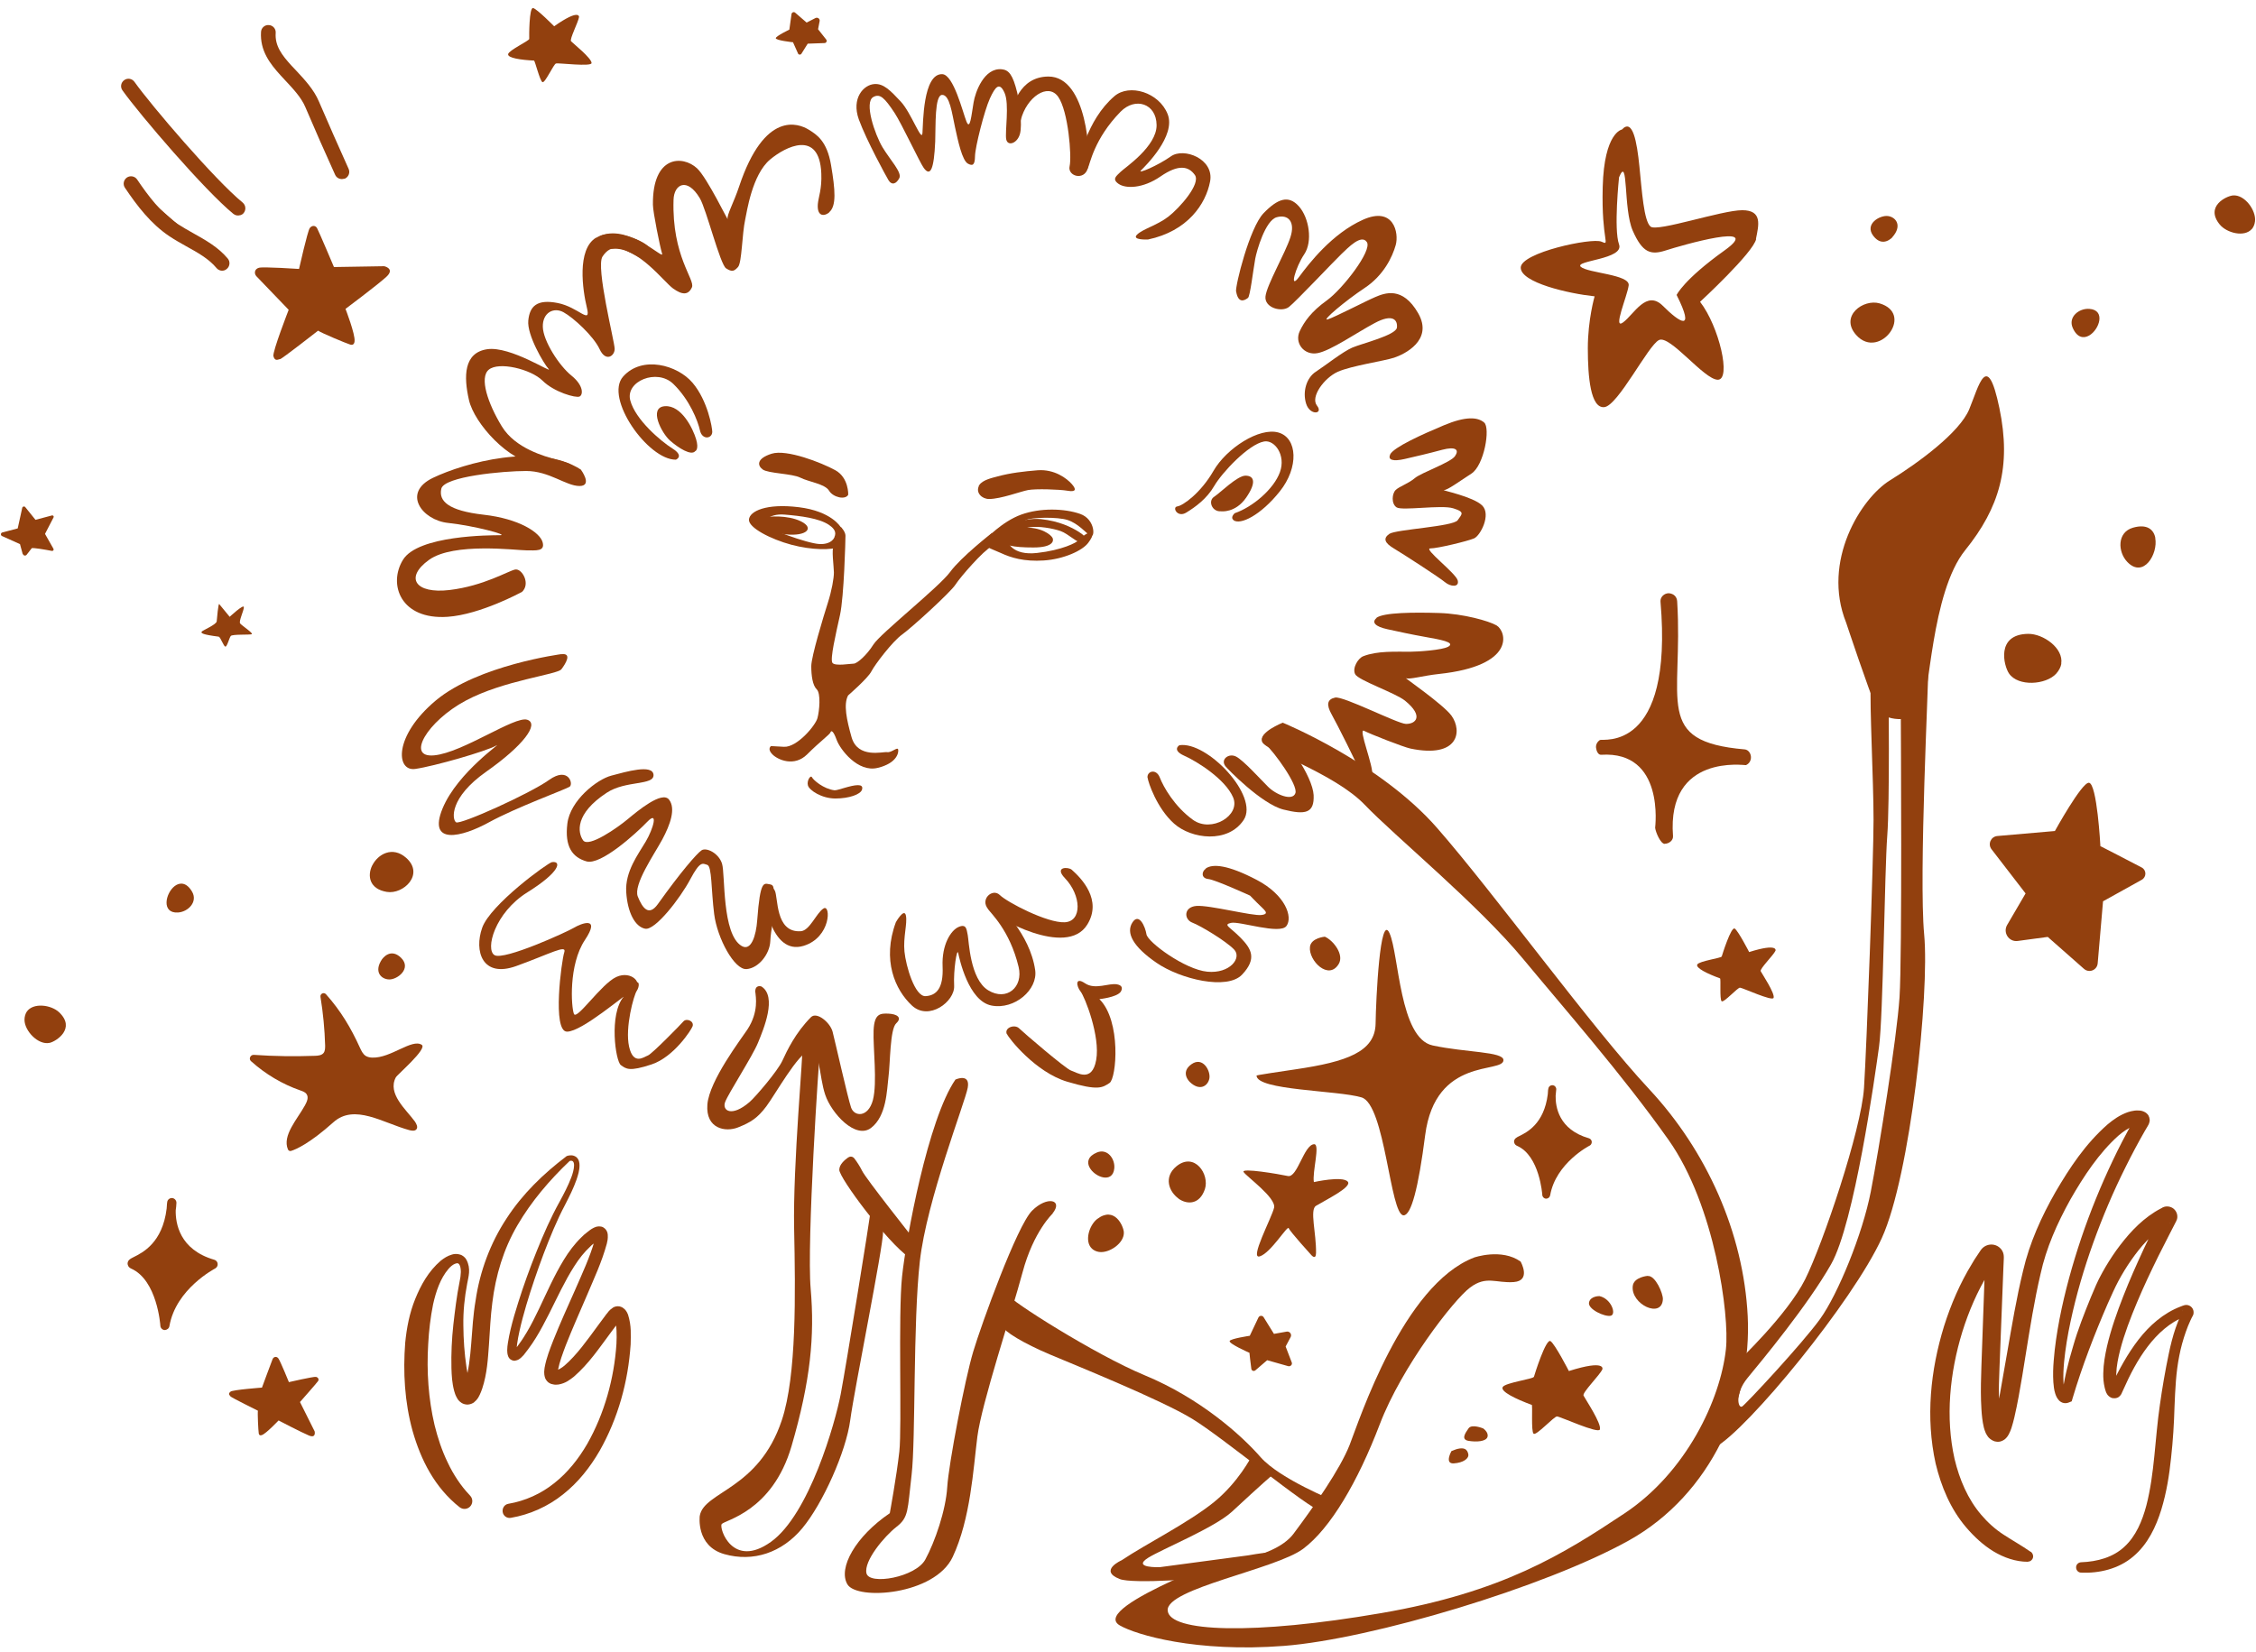 <svg width="142" height="104" viewBox="0 0 142 104" fill="none" xmlns="http://www.w3.org/2000/svg">
<path d="M127.632 98.321C126.875 98.321 126.132 98.059 125.48 97.669C124.827 97.271 124.257 96.739 123.762 96.161C122.765 94.999 122.18 93.566 121.835 92.134C121.197 89.239 121.512 86.261 122.36 83.501C122.795 82.121 123.372 80.779 124.137 79.534C124.227 79.376 124.325 79.219 124.43 79.069L124.58 78.844L124.655 78.731C124.655 78.731 124.655 78.724 124.715 78.649C124.76 78.589 124.827 78.529 124.895 78.484C125.187 78.289 125.585 78.304 125.855 78.536C125.997 78.649 126.095 78.829 126.117 79.001C126.14 79.219 126.117 79.204 126.125 79.256L126.102 79.781L126.02 81.889L125.855 86.104C125.825 86.809 125.802 87.491 125.825 88.174C125.832 88.511 125.847 88.849 125.885 89.171C125.9 89.329 125.93 89.486 125.96 89.614C125.975 89.681 125.997 89.734 126.005 89.763C126.005 89.801 126.05 89.764 125.862 89.666L125.99 89.741C125.952 89.711 125.915 89.689 125.855 89.674C125.787 89.651 125.712 89.644 125.645 89.651C125.57 89.666 125.51 89.689 125.48 89.704C125.435 89.734 125.42 89.741 125.405 89.756C125.352 89.809 125.367 89.801 125.375 89.779C125.397 89.734 125.435 89.651 125.465 89.569C125.525 89.389 125.577 89.194 125.622 88.991C125.72 88.586 125.802 88.166 125.885 87.739L126.335 85.174C126.635 83.456 126.92 81.724 127.34 79.999C127.745 78.244 128.502 76.579 129.38 75.041C130.28 73.504 131.262 72.011 132.665 70.781C133.025 70.481 133.422 70.196 133.932 70.016C134.06 69.971 134.202 69.941 134.352 69.919C134.42 69.904 134.502 69.911 134.585 69.911C134.652 69.911 134.757 69.911 134.9 69.964C134.967 69.994 135.057 70.024 135.155 70.129C135.26 70.219 135.342 70.459 135.297 70.616C135.282 70.691 135.26 70.751 135.237 70.796L135.207 70.849L135.17 70.916L135.005 71.194C134.577 71.944 134.172 72.701 133.79 73.474C133.017 75.019 132.342 76.609 131.757 78.236C131.172 79.864 130.685 81.521 130.325 83.209C130.145 84.049 130.002 84.904 129.92 85.751C129.882 86.171 129.86 86.599 129.882 87.011C129.897 87.214 129.912 87.416 129.965 87.581C129.987 87.664 130.025 87.731 130.032 87.739C130.047 87.731 129.912 87.716 129.957 87.724L129.777 87.964C129.912 86.846 130.175 85.796 130.49 84.746C130.79 83.696 131.195 82.676 131.607 81.664L131.93 80.906C132.042 80.644 132.177 80.389 132.312 80.141C132.582 79.646 132.882 79.174 133.205 78.716C133.865 77.809 134.622 76.931 135.635 76.294C135.755 76.211 135.897 76.144 136.032 76.069L136.085 76.039L136.107 76.024C136.107 76.024 136.107 76.024 136.175 75.994C136.392 75.904 136.64 75.964 136.79 76.076C136.94 76.189 137.075 76.399 137.045 76.669C137.037 76.729 137.022 76.789 136.992 76.841L136.97 76.894L136.947 76.939L136.58 77.651L135.852 79.084C135.38 80.044 134.922 81.011 134.51 81.994C134.097 82.976 133.715 83.974 133.452 84.979C133.325 85.481 133.22 85.991 133.205 86.486C133.197 86.734 133.205 86.966 133.257 87.184C133.265 87.236 133.287 87.289 133.302 87.341C133.317 87.386 133.302 87.341 133.295 87.341C133.28 87.326 133.265 87.304 133.205 87.274C133.152 87.236 132.98 87.236 132.89 87.319C132.807 87.386 132.8 87.446 132.822 87.386L132.912 87.199C133.385 86.216 133.91 85.234 134.6 84.341C135.282 83.456 136.175 82.661 137.262 82.249C137.345 82.219 137.367 82.204 137.495 82.166C137.787 82.091 138.057 82.309 138.072 82.586C138.072 82.654 138.072 82.729 138.042 82.789L138.005 82.864L137.96 82.946L137.877 83.119C137.765 83.351 137.675 83.591 137.585 83.839C137.412 84.334 137.27 84.836 137.172 85.354C136.962 86.389 136.917 87.461 136.872 88.534C136.842 89.606 136.775 90.686 136.655 91.774C136.542 92.861 136.37 93.956 136.04 95.036C135.71 96.101 135.2 97.211 134.27 97.991C133.347 98.778 132.11 99.056 130.992 99.004C130.812 99.004 130.67 98.846 130.677 98.666C130.677 98.494 130.82 98.359 130.992 98.351C132.02 98.314 133.017 98.036 133.722 97.369C134.435 96.716 134.84 95.756 135.102 94.766C135.62 92.756 135.635 90.596 135.95 88.444C136.1 87.364 136.287 86.291 136.512 85.211C136.625 84.671 136.76 84.131 136.94 83.606C137.03 83.344 137.135 83.081 137.255 82.819L137.345 82.624L137.39 82.526C137.39 82.526 137.42 82.459 137.39 82.511C137.375 82.541 137.375 82.579 137.375 82.616C137.382 82.751 137.51 82.856 137.667 82.819C137.667 82.819 137.57 82.864 137.517 82.879C136.587 83.246 135.807 83.951 135.185 84.769C134.555 85.594 134.067 86.539 133.64 87.506L133.557 87.686C133.557 87.686 133.52 87.814 133.385 87.926C133.242 88.054 132.987 88.046 132.875 87.986C132.642 87.874 132.575 87.678 132.545 87.596C132.522 87.521 132.492 87.439 132.477 87.364C132.402 87.049 132.38 86.749 132.387 86.456C132.395 85.864 132.5 85.309 132.62 84.761C132.875 83.674 133.242 82.639 133.64 81.619C134.037 80.599 134.48 79.609 134.937 78.619L135.642 77.149L136.01 76.421L136.032 76.376C136.017 76.414 136.002 76.459 135.995 76.504C135.972 76.699 136.07 76.849 136.167 76.924C136.265 76.999 136.437 77.036 136.587 76.976C136.64 76.954 136.61 76.969 136.61 76.969H136.587L136.55 76.999C136.445 77.059 136.34 77.104 136.242 77.179C135.425 77.696 134.735 78.484 134.15 79.324C133.857 79.744 133.58 80.194 133.34 80.644C133.1 81.094 132.897 81.566 132.672 82.061C131.825 84.011 131.052 86.021 130.452 88.039L130.4 88.219L130.272 88.271C130.182 88.309 130.07 88.354 129.927 88.331C129.792 88.316 129.665 88.234 129.597 88.159C129.455 88.001 129.41 87.866 129.365 87.739C129.282 87.484 129.267 87.251 129.245 87.019C129.215 86.554 129.23 86.111 129.267 85.661C129.335 84.769 129.47 83.899 129.635 83.029C129.972 81.296 130.445 79.601 131.007 77.929C131.57 76.264 132.237 74.629 132.995 73.039C133.37 72.244 133.782 71.464 134.21 70.691L134.375 70.406L134.412 70.331C134.412 70.331 134.435 70.294 134.427 70.309C134.412 70.331 134.405 70.361 134.39 70.414C134.36 70.511 134.42 70.699 134.487 70.751C134.547 70.811 134.585 70.826 134.6 70.834C134.637 70.849 134.637 70.834 134.6 70.841C134.57 70.841 134.54 70.841 134.502 70.841C134.435 70.849 134.36 70.871 134.285 70.894C133.977 71.006 133.647 71.231 133.34 71.494C132.125 72.581 131.157 74.044 130.317 75.514C129.485 77.014 128.795 78.559 128.435 80.216C128.045 81.881 127.775 83.606 127.497 85.324C127.362 86.186 127.22 87.049 127.062 87.911C126.98 88.346 126.897 88.781 126.792 89.224C126.74 89.449 126.68 89.666 126.605 89.906C126.56 90.026 126.522 90.146 126.44 90.296C126.395 90.371 126.357 90.454 126.222 90.581C126.185 90.611 126.155 90.641 126.08 90.679C126.027 90.709 125.945 90.746 125.84 90.761C125.742 90.776 125.645 90.761 125.547 90.739C125.465 90.709 125.405 90.679 125.337 90.634L125.465 90.709C125.12 90.536 125.067 90.341 124.992 90.221C124.932 90.086 124.902 89.981 124.872 89.876C124.82 89.666 124.79 89.471 124.767 89.284C124.722 88.909 124.707 88.541 124.692 88.181C124.67 87.461 124.692 86.741 124.715 86.036L124.865 81.821L124.94 79.714L124.962 79.189C124.962 79.189 124.962 79.046 124.97 79.181C124.985 79.264 125.037 79.361 125.105 79.421C125.247 79.534 125.427 79.541 125.577 79.451C125.615 79.429 125.645 79.399 125.66 79.376C125.69 79.331 125.645 79.391 125.645 79.399L125.577 79.504L125.435 79.714C125.337 79.849 125.247 79.999 125.165 80.141C124.46 81.296 123.92 82.549 123.515 83.846C122.72 86.434 122.442 89.246 123.027 91.849C123.335 93.139 123.86 94.376 124.7 95.359C125.112 95.846 125.592 96.281 126.132 96.626C126.672 96.979 127.227 97.286 127.812 97.691H127.827C127.977 97.811 128.022 98.021 127.91 98.171C127.842 98.269 127.737 98.314 127.632 98.314V98.321Z" fill="#92400E"/>
<path d="M28.947 94.901C27.35 93.641 26.487 91.894 25.97 90.086C25.467 88.264 25.362 86.374 25.505 84.536C25.595 83.606 25.775 82.661 26.135 81.776C26.495 80.891 26.967 80.036 27.74 79.369C27.942 79.211 28.16 79.061 28.452 78.979C28.595 78.934 28.775 78.926 28.947 78.979C29.127 79.024 29.285 79.166 29.36 79.309C29.66 79.886 29.48 80.381 29.405 80.816C29.24 81.679 29.15 82.564 29.165 83.441C29.172 84.319 29.232 85.204 29.36 86.059C29.427 86.479 29.51 86.914 29.622 87.266C29.652 87.349 29.69 87.424 29.705 87.446C29.705 87.446 29.72 87.446 29.622 87.371C29.577 87.341 29.472 87.304 29.367 87.311C29.27 87.319 29.202 87.356 29.172 87.379C29.082 87.461 29.157 87.394 29.172 87.326C29.202 87.259 29.232 87.169 29.262 87.071C29.742 85.534 29.622 83.674 29.937 81.866C30.2 80.044 30.867 78.251 31.88 76.714C32.885 75.161 34.212 73.886 35.645 72.799L35.675 72.776H35.697V72.769C35.877 72.716 36.08 72.701 36.275 72.844C36.455 73.001 36.477 73.211 36.477 73.369C36.477 73.699 36.38 73.984 36.29 74.261C36.095 74.816 35.832 75.334 35.57 75.844C35.045 76.834 34.617 77.891 34.212 78.949C33.815 80.006 33.447 81.086 33.125 82.166C32.967 82.706 32.817 83.254 32.697 83.801C32.637 84.071 32.585 84.349 32.547 84.619C32.532 84.754 32.517 84.881 32.517 85.001C32.517 85.054 32.517 85.114 32.532 85.136C32.532 85.151 32.532 85.136 32.517 85.114C32.495 85.069 32.39 85.024 32.337 85.039C32.262 85.054 32.315 85.039 32.345 85.009C32.382 84.979 32.42 84.934 32.465 84.889C32.547 84.799 32.622 84.679 32.705 84.566C32.87 84.349 33.012 84.109 33.155 83.876C33.44 83.404 33.687 82.894 33.935 82.384C34.422 81.364 34.88 80.306 35.495 79.301C35.802 78.799 36.162 78.311 36.605 77.884C36.71 77.771 36.83 77.674 36.957 77.576C37.085 77.479 37.19 77.381 37.377 77.291C37.482 77.254 37.58 77.171 37.865 77.224C38.015 77.261 38.15 77.404 38.187 77.494C38.247 77.606 38.247 77.674 38.255 77.741C38.27 77.989 38.232 78.139 38.195 78.296C37.872 79.481 37.385 80.494 36.942 81.551C36.492 82.601 36.027 83.636 35.615 84.686C35.42 85.204 35.217 85.744 35.127 86.224C35.105 86.329 35.12 86.464 35.112 86.419C35.112 86.396 35.09 86.359 35.037 86.314C35.015 86.291 34.985 86.276 34.955 86.269C34.962 86.269 34.977 86.269 35.007 86.269C35.12 86.254 35.345 86.126 35.532 85.969C36.312 85.294 36.98 84.341 37.647 83.434L38.165 82.736C38.285 82.616 38.285 82.519 38.6 82.309C38.697 82.256 38.825 82.219 38.982 82.241C39.05 82.256 39.125 82.279 39.185 82.316C39.23 82.346 39.275 82.384 39.32 82.421C39.447 82.556 39.492 82.669 39.53 82.759C39.755 83.479 39.702 84.034 39.695 84.634C39.537 86.989 38.907 89.284 37.737 91.346C37.145 92.366 36.395 93.326 35.442 94.076C34.497 94.834 33.35 95.351 32.157 95.554C31.91 95.599 31.677 95.434 31.64 95.186C31.602 94.939 31.76 94.706 32.007 94.669C33.057 94.489 34.055 94.039 34.887 93.371C35.727 92.711 36.417 91.841 36.965 90.896C38.045 88.991 38.66 86.779 38.802 84.589C38.825 84.064 38.825 83.449 38.697 83.081C38.682 83.044 38.667 83.029 38.697 83.051C38.712 83.066 38.727 83.081 38.75 83.089C38.78 83.111 38.817 83.119 38.855 83.126C38.945 83.141 38.997 83.126 39.035 83.104C39.11 83.044 38.952 83.201 38.892 83.291L38.39 83.966C37.707 84.881 37.07 85.841 36.125 86.666C35.87 86.861 35.615 87.079 35.157 87.161C35.045 87.176 34.917 87.184 34.79 87.146L34.692 87.124C34.632 87.101 34.565 87.064 34.512 87.026C34.407 86.936 34.347 86.839 34.31 86.749C34.212 86.434 34.265 86.269 34.28 86.096C34.4 85.451 34.617 84.926 34.827 84.379C35.255 83.306 35.727 82.264 36.192 81.221C36.642 80.186 37.137 79.129 37.422 78.116C37.452 77.996 37.467 77.861 37.467 77.831C37.467 77.831 37.467 77.824 37.482 77.876C37.497 77.906 37.572 77.996 37.655 78.011C37.805 78.034 37.752 78.011 37.737 78.026C37.67 78.056 37.557 78.146 37.46 78.221C37.355 78.296 37.25 78.371 37.16 78.469C36.777 78.821 36.44 79.249 36.147 79.714C35.555 80.636 35.082 81.671 34.565 82.699C34.302 83.209 34.04 83.726 33.732 84.221C33.575 84.469 33.417 84.716 33.237 84.949C33.147 85.069 33.065 85.181 32.96 85.309C32.907 85.369 32.847 85.429 32.78 85.489C32.705 85.541 32.637 85.624 32.42 85.661C32.292 85.684 32.12 85.601 32.052 85.504C31.992 85.421 31.97 85.346 31.955 85.286C31.925 85.166 31.932 85.084 31.925 85.001C31.925 84.836 31.947 84.686 31.97 84.536C32.015 84.236 32.075 83.959 32.142 83.674C32.277 83.111 32.442 82.556 32.615 82.009C32.96 80.914 33.35 79.834 33.777 78.776C34.205 77.711 34.662 76.661 35.225 75.649C35.495 75.154 35.757 74.651 35.952 74.141C36.14 73.661 36.29 72.926 35.825 73.099L35.877 73.069C34.587 74.291 33.44 75.641 32.57 77.134C31.692 78.634 31.197 80.299 30.987 82.016C30.875 82.879 30.837 83.749 30.777 84.649C30.71 85.541 30.665 86.479 30.35 87.424C30.305 87.544 30.267 87.664 30.2 87.799C30.125 87.934 30.095 88.069 29.825 88.294C29.742 88.346 29.63 88.406 29.472 88.421C29.315 88.436 29.157 88.384 29.06 88.324C28.865 88.196 28.812 88.091 28.76 88.001C28.662 87.829 28.625 87.694 28.587 87.566C28.452 87.056 28.43 86.599 28.415 86.134C28.392 85.211 28.437 84.304 28.535 83.396C28.64 82.496 28.745 81.596 28.925 80.704C28.977 80.471 29 80.284 29.007 80.081C29.007 79.886 28.977 79.691 28.902 79.594C28.827 79.504 28.782 79.511 28.632 79.564C28.497 79.616 28.347 79.744 28.227 79.886C27.717 80.479 27.44 81.311 27.26 82.114C27.095 82.939 26.997 83.771 26.952 84.619C26.847 86.344 26.967 88.061 27.35 89.704C27.552 90.521 27.815 91.324 28.182 92.074C28.527 92.816 29.022 93.559 29.532 94.091L29.592 94.159C29.78 94.354 29.772 94.669 29.577 94.856C29.397 95.029 29.12 95.036 28.932 94.886L28.947 94.901Z" fill="#92400E"/>
<path d="M104.787 53.126C104.517 53.126 104.21 52.383 104.18 52.113C104.18 52.068 104.802 47.261 100.782 47.516C100.587 47.531 100.482 47.268 100.46 47.073C100.437 46.878 100.542 46.691 100.707 46.586C100.865 46.488 105.335 47.426 104.517 37.871C104.495 37.586 104.75 37.346 105.042 37.346C105.365 37.376 105.552 37.578 105.567 37.863C105.957 44.156 104.045 46.683 109.82 47.178C110.045 47.201 110.195 47.418 110.21 47.643C110.225 47.868 110.105 48.078 109.895 48.168C109.85 48.191 104.907 47.418 105.305 52.631C105.327 52.901 105.065 53.111 104.795 53.118C104.795 53.118 104.795 53.118 104.787 53.118V53.126Z" fill="#92400E"/>
<path d="M11.007 55.773C11.322 55.541 11.735 55.541 12.08 56.118C12.477 56.771 11.84 57.408 11.202 57.446C10.145 57.513 10.407 56.223 11.007 55.773Z" fill="#92400E"/>
<path d="M23.427 54.491C23.779 53.771 24.709 53.246 25.564 54.004C26.742 55.046 25.384 56.328 24.342 56.148C23.255 55.968 23.105 55.144 23.427 54.483V54.491Z" fill="#92400E"/>
<path d="M24.058 60.378C24.058 60.378 24.567 59.628 25.25 60.303C25.925 60.978 25.01 61.676 24.492 61.661C23.975 61.646 23.51 61.158 24.058 60.371V60.378Z" fill="#92400E"/>
<path d="M21.747 19.444C21.747 19.444 22.37 21.056 22.317 21.476C22.317 21.476 22.317 21.776 22.047 21.694C21.777 21.611 20.202 20.951 20.022 20.816C20.022 20.816 17.72 22.616 17.63 22.609C17.54 22.601 17.307 22.796 17.21 22.421C17.142 22.144 18.17 19.504 18.17 19.504C18.17 19.504 16.295 17.561 16.137 17.389C15.98 17.216 16.017 16.931 16.302 16.856C16.587 16.781 18.822 16.931 18.822 16.931C18.822 16.931 19.362 14.539 19.497 14.359C19.632 14.179 19.85 14.179 19.955 14.359C20.06 14.539 21.02 16.811 21.02 16.811L24.185 16.759C24.185 16.759 24.89 16.909 24.312 17.434C23.735 17.959 21.74 19.451 21.74 19.451L21.747 19.444Z" fill="#92400E"/>
<path d="M78.642 85.151C78.642 85.226 78.717 85.803 78.762 86.171C78.777 86.291 78.92 86.351 79.017 86.268L79.76 85.631L81.087 86.006C81.23 86.043 81.365 85.901 81.305 85.766L80.922 84.768L81.237 84.176C81.327 84.003 81.185 83.801 80.99 83.831L80.187 83.973L79.535 82.923C79.46 82.803 79.28 82.811 79.212 82.938L78.665 84.093C78.665 84.093 77.45 84.273 77.397 84.423C77.345 84.596 78.627 85.158 78.627 85.158L78.642 85.151Z" fill="#92400E"/>
<path d="M110.525 15.041C110.698 14.178 110.953 13.233 109.663 13.233C108.373 13.233 104.323 14.613 103.895 14.268C103.468 13.923 103.348 12.026 103.19 10.481C103.033 8.928 102.77 7.421 102.088 8.156C102.088 8.156 100.97 8.328 100.88 11.771C100.79 15.213 101.398 15.476 100.798 15.213C100.198 14.951 95.72 15.903 95.72 16.848C95.72 17.793 98.735 18.483 100.37 18.656C100.37 18.656 99.943 20.118 99.943 21.926C99.943 23.733 100.115 25.713 100.978 25.631C101.84 25.548 103.73 21.753 104.42 21.408C105.11 21.063 107.263 23.906 108.125 23.906C108.988 23.906 108.208 20.546 107.008 19.001C107.008 19.001 110.368 15.903 110.54 15.041H110.525ZM105.53 18.566C106.738 20.973 105.703 20.291 104.668 19.256C103.633 18.221 102.86 19.773 102.17 20.291C101.48 20.808 102.425 18.656 102.515 17.966C102.605 17.276 99.935 17.193 99.5 16.796C99.073 16.398 102.253 16.331 101.908 15.386C101.563 14.441 101.908 11.163 101.908 11.163C102.508 9.701 102.163 13.143 102.77 14.523C103.378 15.903 103.888 16.076 104.84 15.768C105.785 15.461 111.125 13.923 108.545 15.768C105.965 17.613 105.53 18.573 105.53 18.573V18.566Z" fill="#92400E"/>
<path d="M10.385 83.733C10.385 83.733 10.378 83.733 10.37 83.733C10.22 83.726 10.1 83.606 10.093 83.456C10.093 83.426 9.898 80.591 8.255 79.863C8.06 79.773 8.038 79.623 8.03 79.556C8.03 79.331 8.21 79.241 8.42 79.136C8.975 78.858 10.228 78.243 10.49 76.083C10.498 75.828 10.528 75.663 10.528 75.656C10.558 75.506 10.7 75.408 10.85 75.423C11 75.446 11.113 75.581 11.105 75.731C11.098 75.896 11.083 76.046 11.06 76.196C11.045 76.991 11.285 78.671 13.49 79.308C13.603 79.338 13.693 79.443 13.7 79.563C13.715 79.683 13.648 79.796 13.543 79.856C13.52 79.871 11.068 81.138 10.663 83.486C10.64 83.628 10.513 83.726 10.378 83.726L10.385 83.733Z" fill="#92400E"/>
<path d="M132.222 53.276C132.417 53.366 133.887 54.138 134.802 54.611C135.117 54.776 135.117 55.218 134.802 55.391L132.372 56.741L132.035 60.648C131.997 61.076 131.495 61.278 131.172 60.993L128.892 58.983L127.002 59.238C126.447 59.313 126.057 58.713 126.335 58.233L127.497 56.246L125.352 53.463C125.105 53.141 125.307 52.668 125.72 52.631L129.342 52.316C129.342 52.316 131.03 49.256 131.48 49.278C131.997 49.301 132.207 53.283 132.207 53.283L132.222 53.276Z" fill="#92400E"/>
<path d="M108.267 61.601C108.327 61.623 108.23 62.921 108.365 63.033C108.5 63.146 109.377 62.163 109.52 62.178C109.707 62.193 111.545 63.048 111.635 62.823C111.74 62.546 110.9 61.293 110.825 61.143C110.75 60.993 111.62 60.146 111.755 59.853C111.755 59.853 111.957 59.351 110.097 59.936C110.097 59.936 109.415 58.608 109.19 58.458C108.965 58.308 108.402 60.108 108.372 60.213C108.342 60.318 106.962 60.498 106.835 60.716C106.707 60.933 107.48 61.308 108.267 61.593V61.601Z" fill="#92400E"/>
<path d="M49.91 2.651C49.932 2.704 50.12 3.116 50.232 3.371C50.27 3.461 50.39 3.461 50.442 3.386L50.84 2.749L51.897 2.711C52.01 2.711 52.077 2.576 52.002 2.486L51.492 1.841L51.59 1.331C51.62 1.181 51.462 1.069 51.327 1.136L50.772 1.421L50.052 0.799C49.97 0.724 49.835 0.776 49.82 0.889L49.685 1.864C49.685 1.864 48.83 2.276 48.83 2.404C48.83 2.546 49.902 2.659 49.902 2.659L49.91 2.651Z" fill="#92400E"/>
<path d="M1.438 34.87C1.468 34.983 1.61 35.013 1.678 34.923C1.805 34.758 1.955 34.563 1.993 34.518C2.038 34.458 2.878 34.608 3.268 34.683C3.343 34.698 3.403 34.615 3.365 34.548L2.833 33.611L3.373 32.568C3.403 32.508 3.35 32.433 3.275 32.448L2.233 32.725L1.588 31.923C1.535 31.855 1.423 31.878 1.4 31.968L1.115 33.266L0.148 33.52C0.035 33.55 0.028 33.7 0.125 33.745L1.258 34.255L1.43 34.886L1.438 34.87Z" fill="#92400E"/>
<path d="M13.782 40.098C13.88 40.113 14.075 40.698 14.187 40.706C14.3 40.713 14.427 40.158 14.525 40.038C14.622 39.918 15.717 39.978 15.845 39.926C15.972 39.873 15.222 39.386 15.117 39.251C15.012 39.116 15.35 38.448 15.35 38.223C15.35 37.998 14.457 38.831 14.457 38.831C14.457 38.831 13.85 38.088 13.797 38.028C13.745 37.968 13.655 38.906 13.64 39.116C13.625 39.326 12.717 39.693 12.687 39.776C12.657 39.858 12.717 39.948 13.782 40.083V40.098Z" fill="#92400E"/>
<path d="M33.612 3.814C33.672 3.814 33.98 5.096 34.145 5.171C34.31 5.246 34.85 4.024 35 3.994C35.18 3.956 37.22 4.211 37.235 3.971C37.25 3.671 36.057 2.719 35.945 2.599C35.832 2.479 36.402 1.391 36.447 1.069C36.447 1.069 36.492 0.521 34.88 1.654C34.88 1.654 33.822 0.581 33.56 0.506C33.297 0.431 33.305 2.336 33.312 2.449C33.32 2.561 32.045 3.154 31.985 3.401C31.925 3.649 32.787 3.776 33.635 3.814H33.612Z" fill="#92400E"/>
<path d="M1.677 63.701C2.075 63.101 3.215 63.251 3.717 63.724C4.797 64.744 3.545 65.554 3.132 65.651C2.405 65.816 1.542 64.894 1.542 64.204C1.542 64.001 1.595 63.836 1.677 63.701Z" fill="#92400E"/>
<path d="M21.515 10.81C20.878 9.4 20.256 7.983 19.64 6.565C19.303 5.778 18.613 5.11 17.991 4.428C17.375 3.745 16.813 3.033 16.881 2.035" fill="#92400E"/>
<path d="M21.673 11.245C21.448 11.328 21.193 11.223 21.095 11.005C20.458 9.603 19.828 8.17 19.22 6.745C18.965 6.138 18.463 5.605 17.93 5.035L17.66 4.743C16.993 4.008 16.355 3.19 16.43 2.005C16.445 1.75 16.67 1.555 16.925 1.578C17.18 1.593 17.375 1.818 17.353 2.073C17.293 2.898 17.765 3.49 18.343 4.128L18.613 4.413C19.175 5.013 19.76 5.643 20.075 6.393C20.683 7.803 21.313 9.235 21.943 10.63C22.048 10.863 21.943 11.14 21.71 11.245C21.703 11.245 21.688 11.253 21.68 11.26L21.673 11.245Z" fill="#92400E"/>
<path d="M14.982 13.105C13.415 11.823 9.267 7.083 8.082 5.418L14.982 13.105Z" fill="#92400E"/>
<path d="M15.14 13.54C14.99 13.593 14.817 13.57 14.69 13.465C12.882 11.988 8.802 7.225 7.707 5.688C7.557 5.478 7.61 5.193 7.82 5.043C8.03 4.893 8.315 4.945 8.465 5.155C9.507 6.625 13.535 11.335 15.275 12.753C15.47 12.918 15.5 13.203 15.342 13.405C15.29 13.473 15.222 13.518 15.14 13.548V13.54Z" fill="#92400E"/>
<path d="M13.985 16.578C13.19 15.633 11.968 15.175 10.933 14.493C9.83 13.758 9.005 12.678 8.248 11.56" fill="#92400E"/>
<path d="M14.142 17.013C13.962 17.08 13.76 17.028 13.632 16.878C13.145 16.293 12.447 15.903 11.712 15.498C11.367 15.303 11.015 15.108 10.677 14.883C9.485 14.088 8.622 12.948 7.865 11.823C7.722 11.613 7.775 11.328 7.985 11.178C8.195 11.035 8.487 11.088 8.63 11.298C9.335 12.34 10.13 13.398 11.187 14.103C11.495 14.305 11.817 14.485 12.162 14.68C12.935 15.115 13.737 15.558 14.337 16.278C14.502 16.473 14.472 16.765 14.277 16.93C14.232 16.968 14.187 16.99 14.142 17.013Z" fill="#92400E"/>
<path d="M17.524 89.434C17.524 89.434 16.752 90.251 16.489 90.341C16.489 90.341 16.317 90.424 16.287 90.244C16.257 90.064 16.204 88.954 16.234 88.811C16.234 88.811 14.524 87.964 14.509 87.911C14.494 87.859 14.307 87.776 14.509 87.611C14.652 87.491 16.489 87.356 16.489 87.356C16.489 87.356 17.097 85.706 17.157 85.564C17.217 85.421 17.397 85.361 17.517 85.511C17.637 85.661 18.184 87.011 18.184 87.011C18.184 87.011 19.744 86.651 19.887 86.681C20.029 86.711 20.089 86.839 20.022 86.944C19.954 87.049 18.882 88.264 18.882 88.264L19.804 90.109C19.804 90.109 19.917 90.566 19.444 90.371C18.972 90.176 17.539 89.426 17.539 89.426L17.524 89.434Z" fill="#92400E"/>
<path d="M135.665 33.873C135.568 33.34 135.148 32.965 134.255 33.221C133.243 33.513 133.295 34.751 133.903 35.38C134.915 36.431 135.845 34.878 135.658 33.873H135.665Z" fill="#92400E"/>
<path d="M129.74 41.779C129.898 40.803 128.6 39.889 127.655 39.904C125.615 39.934 126.125 41.921 126.455 42.401C127.033 43.241 128.773 43.114 129.418 42.416C129.605 42.206 129.71 41.996 129.748 41.786L129.74 41.779Z" fill="#92400E"/>
<path d="M23.443 66.581C23.3 66.581 23.15 66.551 23.023 66.476C22.843 66.363 22.745 66.153 22.655 65.958C22.085 64.698 21.44 63.626 20.518 62.591C20.383 62.441 20.135 62.561 20.173 62.763C20.338 63.776 20.435 64.796 20.465 65.816C20.465 65.981 20.465 66.161 20.368 66.288C20.248 66.438 20.03 66.461 19.835 66.468C18.553 66.513 17.263 66.498 15.98 66.408C15.763 66.393 15.635 66.663 15.8 66.806C16.7 67.616 17.765 68.253 18.913 68.651C19.063 68.703 19.22 68.756 19.303 68.891C19.438 69.093 19.318 69.363 19.198 69.581C18.718 70.458 17.75 71.486 18.125 72.363C18.155 72.438 18.245 72.483 18.328 72.453C18.643 72.356 19.498 71.981 20.983 70.653C22.31 69.461 24.11 70.698 25.768 71.148C25.918 71.186 26.113 71.216 26.21 71.096C26.323 70.953 26.21 70.751 26.113 70.601C25.55 69.836 24.373 68.853 24.913 67.826C24.995 67.661 26.915 66.026 26.548 65.778C25.933 65.366 24.598 66.626 23.435 66.581H23.443Z" fill="#92400E"/>
<path d="M131.495 21.124C131.15 21.319 130.745 21.267 130.468 20.651C130.153 19.954 130.865 19.399 131.503 19.444C132.56 19.512 132.14 20.756 131.495 21.124Z" fill="#92400E"/>
<path d="M119.008 20.861C118.565 21.537 117.583 21.942 116.825 21.079C115.783 19.894 117.29 18.799 118.31 19.099C119.368 19.414 119.413 20.247 119.008 20.861Z" fill="#92400E"/>
<path d="M141.741 14.411C141.276 14.959 140.158 14.666 139.723 14.141C138.778 12.994 140.121 12.349 140.541 12.304C141.283 12.229 142.026 13.249 141.936 13.939C141.913 14.141 141.838 14.299 141.741 14.419V14.411Z" fill="#92400E"/>
<path d="M119.113 14.936C119.113 14.936 118.513 15.619 117.921 14.861C117.328 14.104 118.326 13.534 118.836 13.601C119.346 13.669 119.751 14.216 119.106 14.936H119.113Z" fill="#92400E"/>
<path d="M100.677 81.596C100.677 81.596 100.1 81.581 100.017 82.001C99.935 82.421 101.007 82.916 101.382 82.833C101.757 82.751 101.427 81.761 100.677 81.596Z" fill="#92400E"/>
<path d="M93.342 89.921C93.342 89.921 92.637 89.629 92.435 89.921C92.232 90.213 91.94 90.626 92.435 90.709C92.93 90.791 93.537 90.754 93.627 90.461C93.717 90.168 93.35 89.921 93.35 89.921H93.342Z" fill="#92400E"/>
<path d="M91.355 91.361C91.355 91.361 90.905 92.163 91.505 92.126C92.105 92.088 92.472 91.819 92.42 91.549C92.367 91.278 92.195 90.986 91.355 91.353V91.361Z" fill="#92400E"/>
<path d="M97.332 75.461C97.332 75.461 97.325 75.461 97.317 75.461C97.19 75.461 97.085 75.356 97.077 75.228C97.077 75.206 96.912 72.761 95.495 72.138C95.322 72.064 95.307 71.928 95.3 71.876C95.3 71.681 95.457 71.606 95.637 71.516C96.11 71.284 97.19 70.743 97.422 68.891C97.43 68.666 97.452 68.531 97.46 68.523C97.482 68.396 97.602 68.306 97.737 68.321C97.872 68.336 97.962 68.456 97.955 68.584C97.947 68.726 97.932 68.853 97.917 68.981C97.902 69.663 98.105 71.111 100.01 71.659C100.107 71.689 100.182 71.771 100.19 71.876C100.197 71.981 100.145 72.079 100.055 72.124C100.032 72.131 97.925 73.226 97.572 75.251C97.55 75.371 97.445 75.461 97.325 75.461H97.332Z" fill="#92400E"/>
<path d="M79.085 67.713C79.085 67.713 78.807 67.721 81.567 67.316C84.755 66.843 86.562 66.221 86.585 64.428C86.607 62.928 86.862 57.408 87.462 58.751C88.062 60.093 88.085 65.366 90.177 65.816C92.27 66.266 94.632 66.198 94.632 66.738C94.632 67.608 90.35 66.476 89.705 71.463C89.275 74.823 88.822 76.506 88.347 76.511C87.492 76.511 87.192 69.536 85.7 69.086C84.207 68.636 79.077 68.651 79.092 67.706L79.085 67.713Z" fill="#92400E"/>
<path d="M82.542 79.016C82.542 79.016 81.192 77.531 81.117 77.321C81.042 77.111 80 78.866 79.302 79.091C78.612 79.323 80.052 76.661 80.195 76.031C80.337 75.401 78.432 74.051 78.275 73.781C78.117 73.511 80.465 73.908 81.065 74.036C81.665 74.163 82.07 72.063 82.715 72.033C83.112 72.018 82.587 73.796 82.7 74.418C82.7 74.418 84.5 74.013 84.83 74.388C85.13 74.718 83.495 75.513 82.835 75.911C82.422 76.151 82.857 77.628 82.835 78.881C82.827 79.353 82.542 79.016 82.542 79.016Z" fill="#92400E"/>
<path d="M96.41 88.428C96.485 88.458 96.357 90.116 96.53 90.258C96.702 90.401 97.82 89.156 98.007 89.171C98.24 89.193 100.595 90.273 100.7 89.996C100.835 89.643 99.762 88.046 99.672 87.858C99.582 87.671 100.685 86.583 100.857 86.208C100.857 86.208 101.12 85.563 98.75 86.313C98.75 86.313 97.88 84.618 97.595 84.431C97.31 84.236 96.59 86.531 96.552 86.673C96.515 86.816 94.76 87.041 94.587 87.318C94.415 87.596 95.412 88.076 96.41 88.443V88.428Z" fill="#92400E"/>
<path d="M68.577 73.489C68.405 73.166 68.472 72.791 69.05 72.551C69.71 72.281 70.197 72.963 70.137 73.556C70.04 74.538 68.892 74.103 68.577 73.489Z" fill="#92400E"/>
<path d="M74.18 75.453C73.573 75.018 73.228 74.096 74.052 73.421C75.185 72.498 76.153 73.931 75.838 74.868C75.507 75.836 74.735 75.851 74.18 75.461V75.453Z" fill="#92400E"/>
<path d="M68.735 78.611C68.24 78.161 68.555 77.133 69.058 76.743C70.153 75.911 70.708 77.171 70.738 77.569C70.783 78.258 69.808 78.918 69.17 78.814C68.983 78.784 68.84 78.709 68.735 78.611Z" fill="#92400E"/>
<path d="M74.877 68.103C74.877 68.103 74.27 67.519 74.99 67.001C75.71 66.484 76.212 67.421 76.122 67.894C76.032 68.366 75.515 68.726 74.877 68.103Z" fill="#92400E"/>
<path d="M83.39 58.969C83.39 58.969 82.513 59.044 82.453 59.614C82.355 60.469 83.63 61.759 84.268 60.679C84.613 60.094 83.923 59.201 83.39 58.969Z" fill="#92400E"/>
<path d="M103.707 80.321C103.707 80.321 102.83 80.396 102.77 80.966C102.642 82.114 104.607 83.044 104.667 81.791C104.682 81.431 104.195 80.284 103.715 80.329L103.707 80.321Z" fill="#92400E"/>
<path d="M80.727 45.491C80.727 45.491 86.84 47.989 90.454 52.121C94.07 56.254 100.182 64.691 103.805 68.569C107.42 72.446 109.745 77.614 110.007 82.864C110.27 88.114 107.765 94.061 102.515 96.986C97.264 99.911 86.329 103.189 80.817 103.616C75.305 104.044 71.517 102.926 70.482 102.326C69.447 101.726 71.6 100.519 73.842 99.484C76.085 98.449 80.127 98.276 81.417 96.559C82.707 94.834 84.342 92.509 84.95 90.964C85.557 89.419 88.309 80.891 92.787 79.166C92.787 79.166 94.512 78.566 95.712 79.421C95.712 79.421 96.402 80.629 95.284 80.711C94.167 80.794 93.559 80.284 92.532 81.056C91.497 81.829 88.227 86.051 86.847 89.666C85.467 93.281 83.749 96.214 82.025 97.504C80.299 98.794 73.415 100.001 73.497 101.381C73.579 102.761 78.919 102.934 86.93 101.554C94.572 100.241 98.382 97.849 102.26 95.269C106.137 92.689 108.29 88.121 108.635 84.934C108.867 82.819 107.945 75.889 105.02 71.756C102.095 67.624 98.419 63.446 95.892 60.394C93.049 56.951 87.799 52.646 85.902 50.666C84.004 48.686 79.7 47.306 79.445 46.706C79.189 46.106 80.734 45.499 80.734 45.499L80.727 45.491Z" fill="#92400E"/>
<path d="M66.259 76.399C66.259 76.399 65.052 77.517 64.362 80.104C63.672 82.684 61.782 88.369 61.519 90.439C61.257 92.509 61.092 95.607 59.967 98.014C58.842 100.422 53.937 100.767 53.337 99.739C52.737 98.712 53.854 96.724 56.007 95.262C56.007 95.262 56.434 92.937 56.607 91.384C56.779 89.832 56.524 82.774 56.779 80.359C57.034 77.944 58.414 70.459 60.139 67.962C60.139 67.962 61.084 67.534 60.912 68.479C60.739 69.424 58.332 75.537 57.897 79.414C57.462 83.292 57.642 90.612 57.379 92.847C57.117 95.082 57.207 95.517 56.434 96.117C55.662 96.717 54.364 98.269 54.537 99.042C54.709 99.814 57.634 99.297 58.242 98.179C58.849 97.062 59.532 95.082 59.622 93.619C59.712 92.157 60.739 86.817 61.257 85.092C61.774 83.367 64.009 77.172 64.962 76.219C65.914 75.267 66.942 75.529 66.252 76.392L66.259 76.399Z" fill="#92400E"/>
<path d="M50.502 65.898C50.585 66.146 49.902 73.301 49.985 77.351C50.067 81.401 50.15 86.584 49.212 89.403C47.75 93.799 44.307 93.881 44.045 95.433C44.045 95.433 43.79 97.331 45.597 97.841C47.405 98.351 49.212 97.758 50.502 96.206C51.792 94.653 53.255 91.383 53.517 89.403C53.78 87.424 55.587 78.551 55.587 77.523C55.587 76.496 54.897 75.454 54.815 76.144C54.732 76.834 53.262 85.961 52.917 87.769C52.572 89.576 50.937 95.344 48.522 97.069C46.107 98.793 45.252 96.206 45.425 95.951C45.597 95.696 48.612 95.178 49.82 91.046C51.027 86.913 51.282 84.071 51.027 81.146C50.772 78.221 51.545 66.506 51.627 65.989C51.71 65.471 50.337 65.388 50.51 65.906L50.502 65.898Z" fill="#92400E"/>
<path d="M53.397 72.859C53.165 73.024 52.827 73.309 52.827 73.646C52.827 74.164 55.842 78.206 57.222 79.159L57.477 77.951C57.477 77.951 54.492 74.186 54.267 73.714C54.125 73.421 53.922 73.121 53.78 72.934C53.682 72.806 53.525 72.776 53.397 72.866V72.859Z" fill="#92400E"/>
<path d="M63.072 83.463C63.155 83.808 64.452 84.581 66.087 85.271C67.722 85.961 73.062 88.114 75.042 89.321C77.022 90.528 82.272 94.916 83.225 95.178C84.17 95.433 83.997 94.489 83.997 94.489C83.997 94.489 80.555 93.109 79.347 91.736C78.14 90.356 75.56 88.031 72.027 86.569C68.922 85.278 63.5 81.836 63.417 81.491C63.335 81.146 63.072 83.471 63.072 83.471V83.463Z" fill="#92400E"/>
<path d="M121.369 42.131C121.407 42.649 120.769 55.136 121.114 58.834C121.459 62.539 120.252 73.991 118.444 77.951C116.637 81.911 110.007 90.004 107.937 91.129C107.937 91.129 108.364 89.576 108.537 89.321C108.709 89.066 109.399 85.706 109.399 85.706C109.399 85.706 112.497 82.781 113.622 80.539C114.739 78.296 117.154 71.156 117.327 68.486C117.499 65.816 117.927 54.109 117.927 51.611C117.927 49.114 117.672 44.381 117.754 43.084C117.837 41.786 118.872 41.276 118.872 42.394C118.872 43.511 118.954 50.486 118.789 52.639C118.624 54.791 118.534 64.001 118.272 65.899C118.009 67.796 116.719 77.006 115.257 79.586C113.794 82.166 110.862 85.699 110.007 86.734C109.152 87.769 109.407 88.714 109.662 88.541C109.917 88.369 113.449 84.581 114.567 83.029C115.684 81.476 117.237 77.689 117.754 75.019C118.272 72.349 119.389 65.374 119.562 62.794C119.734 60.214 119.644 45.574 119.644 45.229C119.644 45.229 119.817 42.821 120.072 42.214C120.327 41.606 121.279 41.006 121.362 42.131H121.369Z" fill="#92400E"/>
<path d="M116.202 39.199C116.202 39.199 117.664 43.594 118.099 44.539C118.527 45.484 120.424 45.484 120.942 44.712C121.459 43.939 121.542 37.309 123.694 34.639C125.847 31.969 126.619 29.389 125.847 25.684C125.074 21.979 124.557 24.304 123.949 25.767C123.342 27.229 120.762 29.127 118.954 30.244C117.147 31.362 114.649 35.322 116.202 39.199Z" fill="#92400E"/>
<path d="M62.037 33.949C62.037 33.949 63.072 32.831 64.279 32.396C65.487 31.961 66.995 32.006 67.984 32.351C68.975 32.696 68.93 33.941 68.629 33.731C68.329 33.521 67.857 32.959 67.212 32.741C66.567 32.524 64.887 32.569 64.587 32.741C64.287 32.914 63.252 33.131 63.297 33.649C63.342 34.166 63.724 34.984 65.277 34.811C66.829 34.639 67.775 34.166 67.902 33.994C67.969 33.911 68.389 33.544 68.57 33.544C68.749 33.544 68.915 33.611 68.502 34.166C68.135 34.669 66.95 35.201 65.704 35.284C64.46 35.366 63.635 35.111 62.989 34.811C62.344 34.511 61.782 34.421 62.044 33.949H62.037Z" fill="#92400E"/>
<path d="M62.9 33.866C62.9 33.866 63.072 33.304 64.317 33.221C65.562 33.139 66.17 33.694 66.252 33.866C66.335 34.039 66.297 34.466 65.045 34.466C63.792 34.466 63.02 34.339 62.892 33.866H62.9Z" fill="#92400E"/>
<path d="M61.609 30.611C61.414 31.024 61.804 31.414 62.254 31.414C62.989 31.414 64.234 30.941 64.707 30.851C65.179 30.761 66.687 30.806 67.204 30.896C67.722 30.986 67.767 30.814 67.459 30.469C67.152 30.124 66.379 29.524 65.307 29.606C64.467 29.674 63.597 29.771 62.779 29.996C62.442 30.086 61.849 30.214 61.639 30.536C61.624 30.559 61.609 30.589 61.594 30.611H61.609Z" fill="#92400E"/>
<path d="M53.39 31.151C53.39 31.151 53.435 30.071 52.572 29.599C51.71 29.126 49.512 28.264 48.567 28.564C47.622 28.864 47.66 29.299 48.005 29.554C48.35 29.809 49.857 29.809 50.375 30.071C50.892 30.334 51.927 30.461 52.182 30.889C52.437 31.316 53.217 31.489 53.39 31.144V31.151Z" fill="#92400E"/>
<path d="M52.909 33.176C52.909 33.176 52.347 32.186 50.284 31.931C48.214 31.676 47.187 32.186 47.142 32.704C47.097 33.221 48.522 33.949 49.812 34.294C51.102 34.639 52.354 34.639 52.872 34.421C52.872 34.421 53.217 33.649 52.917 33.176H52.909ZM52.527 33.821C52.362 34.174 51.942 34.271 51.574 34.249C50.757 34.204 48.304 33.259 48.132 33.086C47.959 32.914 48.349 32.314 49.377 32.396C50.412 32.479 51.559 32.629 52.174 33.041C52.407 33.199 52.639 33.416 52.557 33.709C52.549 33.746 52.534 33.784 52.519 33.814L52.527 33.821Z" fill="#92400E"/>
<path d="M48.177 32.569C48.305 32.517 49.557 32.397 50.42 32.824C51.282 33.252 50.765 33.769 49.475 33.642C48.185 33.514 47.495 32.869 48.185 32.562L48.177 32.569Z" fill="#92400E"/>
<path d="M62.427 33.559C62.427 33.559 60.492 35.066 59.802 36.011C59.112 36.956 55.407 39.889 54.979 40.571C54.552 41.254 53.944 41.779 53.734 41.779C53.524 41.779 52.572 41.951 52.399 41.734C52.227 41.516 52.617 39.881 52.872 38.719C53.127 37.556 53.217 33.986 53.217 33.724C53.217 33.461 52.917 33.161 52.917 33.161C52.917 33.161 52.662 34.324 52.489 34.406C52.317 34.489 52.489 35.696 52.489 36.041C52.489 36.386 52.362 37.159 52.099 37.976C51.837 38.794 51.064 41.336 51.064 41.936C51.064 42.536 51.147 43.144 51.409 43.399C51.672 43.654 51.582 44.734 51.454 45.206C51.327 45.679 50.164 47.059 49.347 47.014L48.529 46.969C48.529 46.969 48.274 47.141 48.612 47.486C48.949 47.831 49.992 48.304 50.809 47.486C51.627 46.669 52.227 46.241 52.272 46.106C52.317 45.971 52.444 45.979 52.662 46.579C52.879 47.179 53.997 48.649 55.242 48.341C56.487 48.041 56.577 47.351 56.532 47.179C56.487 47.006 56.104 47.396 55.842 47.351C55.579 47.306 53.989 47.779 53.599 46.406C53.292 45.319 53.082 44.336 53.382 43.781C53.382 43.781 54.627 42.701 54.844 42.274C55.062 41.846 56.179 40.376 56.779 39.949C57.379 39.521 59.839 37.279 60.139 36.806C60.439 36.334 61.902 34.654 62.419 34.399C62.937 34.144 62.419 33.536 62.419 33.536L62.427 33.559Z" fill="#92400E"/>
<path d="M53.989 49.429C53.547 49.429 52.707 49.774 52.527 49.752C51.837 49.669 51.192 49.106 51.109 48.934C51.027 48.761 50.764 49.151 50.855 49.452C50.944 49.752 51.717 50.269 52.58 50.269C53.442 50.269 54.169 50.014 54.26 49.706C54.319 49.496 54.2 49.429 53.997 49.429H53.989Z" fill="#92400E"/>
<path d="M63.094 33.304C63.214 33.221 64.362 32.554 65.524 32.681C66.687 32.809 67.452 33.199 67.894 33.476C68.584 33.904 68.322 34.054 68.089 34.144C67.857 34.234 67.249 33.604 66.754 33.431C66.259 33.259 65.374 33.109 64.819 33.191C64.264 33.274 63.034 33.964 62.907 33.859C62.779 33.754 62.907 33.431 63.102 33.296L63.094 33.304Z" fill="#92400E"/>
<path d="M77.63 32.742C78.057 33.08 79.355 32.442 80.555 30.935C81.762 29.427 81.672 27.575 80.472 27.23C79.272 26.885 77.202 28.22 76.385 29.637C75.567 31.055 74.45 31.835 74.105 31.88C73.76 31.925 74.105 32.615 74.667 32.27C75.23 31.925 75.957 31.407 76.43 30.59C76.902 29.772 78.582 27.965 79.572 27.792C80.232 27.68 80.952 28.655 80.562 29.727C80.172 30.8 78.837 31.925 77.72 32.307C77.72 32.307 77.42 32.562 77.637 32.735L77.63 32.742Z" fill="#92400E"/>
<path d="M76.849 32.188C76.849 32.188 77.757 32.315 78.439 31.325C79.122 30.335 78.912 29.945 78.394 29.945C77.877 29.945 76.804 31.025 76.414 31.28C76.024 31.535 76.287 32.225 76.842 32.188H76.849Z" fill="#92400E"/>
<path d="M44.833 27.192C44.833 26.93 44.548 25.227 43.595 24.102C42.643 22.977 40.423 22.362 39.223 23.704C38.023 25.047 40.79 28.962 42.545 28.939C42.545 28.939 43.085 28.715 42.335 28.242C41.585 27.77 39.995 26.419 39.673 25.212C39.343 24.005 41.353 23.172 42.38 24.169C43.408 25.167 43.925 26.494 44.06 27.102C44.195 27.709 44.818 27.627 44.833 27.192Z" fill="#92400E"/>
<path d="M43.768 28.4C43.768 28.4 44.008 28.295 43.813 27.642C43.618 26.99 42.898 25.497 41.848 25.572C40.798 25.647 41.645 27.275 42.178 27.74C42.71 28.205 43.52 28.722 43.768 28.392V28.4Z" fill="#92400E"/>
<path d="M47.547 62.478C47.562 62.718 47.779 63.686 47.044 64.811C46.677 65.373 44.637 68.028 44.524 69.543C44.412 71.058 45.657 71.291 46.452 70.976C47.247 70.661 47.682 70.391 48.237 69.648C48.792 68.906 50.232 66.318 50.929 66.153C51.627 65.988 51.544 67.743 51.942 68.921C52.339 70.098 53.854 71.748 54.829 71.006C55.804 70.256 55.819 68.658 55.924 67.796C56.037 66.933 56.014 64.788 56.412 64.421C56.809 64.053 56.449 63.836 55.924 63.813C55.399 63.791 55.032 63.813 54.987 64.871C54.942 65.928 55.234 68.148 54.942 69.258C54.642 70.368 53.772 70.308 53.569 69.723C53.367 69.138 52.557 65.531 52.407 64.953C52.257 64.376 51.409 63.663 51.042 64.038C50.067 65.021 49.534 66.146 49.242 66.783C48.949 67.421 47.547 69.063 47.179 69.378C46.047 70.353 45.439 69.918 45.642 69.378C45.844 68.838 47.359 66.506 47.712 65.643C48.064 64.781 48.927 62.741 47.929 62.103C47.929 62.103 47.509 61.946 47.539 62.486L47.547 62.478Z" fill="#92400E"/>
<path d="M63.387 65.104C63.499 65.374 65.187 67.504 67.167 68.096C69.147 68.689 69.394 68.464 69.837 68.179C70.279 67.894 70.587 64.271 69.199 62.899C69.199 62.899 70.249 62.794 70.527 62.456C70.527 62.456 70.827 62.066 70.309 61.969C69.792 61.871 68.937 62.336 68.292 61.901C67.647 61.466 67.752 62.096 68.014 62.419C68.277 62.741 69.267 65.246 68.997 66.731C68.734 68.209 67.752 67.496 67.422 67.399C67.092 67.301 64.422 65.006 64.144 64.736C63.867 64.466 63.199 64.691 63.372 65.104H63.387Z" fill="#92400E"/>
<path d="M77.112 48.214C77.232 48.379 79.407 50.621 80.787 50.966C82.167 51.311 82.737 51.199 82.684 50.051C82.624 48.904 80.959 46.376 79.984 46.031C79.984 46.031 79.069 46.316 79.639 46.834C80.209 47.351 81.709 49.414 81.537 49.931C81.364 50.449 80.329 50.044 79.812 49.526C79.294 49.009 78.259 47.861 77.802 47.629C77.344 47.396 76.827 47.801 77.112 48.206V48.214Z" fill="#92400E"/>
<path d="M77.802 18.364C77.742 18.004 78.649 14.336 79.534 13.421C80.419 12.506 81.102 12.259 81.754 12.986C82.407 13.714 82.632 15.214 82.092 16.009C81.552 16.804 81.124 18.304 81.762 17.441C82.399 16.579 83.847 14.704 85.789 13.834C87.732 12.964 88.062 14.674 87.852 15.424C87.642 16.174 87.094 17.336 85.894 18.131C84.694 18.926 83.112 20.254 83.577 20.104C84.042 19.954 85.962 18.956 86.562 18.701C87.162 18.446 88.279 18.004 89.262 19.714C90.244 21.424 88.384 22.309 87.747 22.519C87.109 22.729 85.069 23.021 84.207 23.404C83.344 23.794 82.467 24.994 82.894 25.534C83.322 26.074 82.452 26.179 82.212 25.414C81.972 24.649 82.242 23.779 82.819 23.404C83.397 23.029 84.522 22.136 85.122 21.881C85.722 21.626 87.874 21.101 87.927 20.621C87.979 20.141 87.664 19.729 86.532 20.336C85.399 20.936 83.749 22.091 82.917 22.234C82.084 22.384 81.454 21.589 81.814 20.839C82.092 20.254 82.534 19.616 83.517 18.911C84.499 18.206 86.382 15.776 86.037 15.244C85.692 14.711 84.852 15.596 84.432 15.994C84.012 16.391 81.589 18.964 81.132 19.324C80.682 19.676 79.572 19.384 79.654 18.656C79.737 17.929 80.907 15.926 81.222 14.936C81.544 13.954 81.079 13.474 80.359 13.676C79.639 13.879 79.099 15.799 79.009 16.286C78.867 17.089 78.687 18.649 78.552 18.754C78.274 18.971 77.929 19.061 77.809 18.356L77.802 18.364Z" fill="#92400E"/>
<path d="M48.694 57.394C48.755 57.619 48.522 58.467 48.484 59.262C48.447 60.057 47.757 60.949 46.992 61.009C46.227 61.069 45.147 59.074 44.952 57.544C44.757 56.014 44.817 54.537 44.517 54.447C44.217 54.357 44.075 54.177 43.444 55.362C42.815 56.547 41.239 58.587 40.609 58.467C39.98 58.347 39.499 57.462 39.417 56.164C39.334 54.867 40.175 53.779 40.647 52.977C41.12 52.174 41.457 50.989 40.737 51.739C40.017 52.489 37.812 54.484 36.919 54.229C36.027 53.974 35.532 53.299 35.712 51.844C35.892 50.389 37.565 49.069 38.48 48.829C39.395 48.589 41.082 48.087 41.135 48.777C41.179 49.467 39.387 49.114 38.187 49.909C36.177 51.229 36.357 52.414 36.702 52.902C37.047 53.389 38.877 52.099 39.507 51.574C40.137 51.049 41.667 49.774 42.109 50.337C42.552 50.899 42.184 51.919 41.69 52.842C41.194 53.764 39.844 55.699 40.145 56.442C40.444 57.184 40.842 57.702 41.404 56.922C42.837 54.912 43.857 53.734 44.157 53.532C44.457 53.329 45.237 53.704 45.447 54.372C45.657 55.039 45.425 58.812 46.684 59.554C47.285 59.907 47.592 58.887 47.66 57.949C47.855 55.332 48.08 55.617 48.477 55.677C48.95 55.744 48.462 56.539 48.694 57.402V57.394Z" fill="#92400E"/>
<path d="M75.897 54.671C76.332 54.371 77.277 54.438 79.099 55.391C80.914 56.343 81.387 57.731 80.974 58.294C80.562 58.856 78.012 57.978 77.487 58.099C76.962 58.218 77.404 58.339 78.087 59.036C78.769 59.733 79.129 60.349 78.184 61.353C77.239 62.358 74.284 61.639 72.792 60.611C71.299 59.584 70.864 58.721 71.277 58.076C71.689 57.431 72.087 58.331 72.162 58.819C72.237 59.306 74.577 61.038 75.994 61.173C77.412 61.309 78.192 60.303 77.674 59.771C77.157 59.239 75.582 58.286 75.049 58.084C74.517 57.881 74.494 57.101 75.304 57.033C76.114 56.966 78.829 57.678 79.399 57.603C79.969 57.529 79.564 57.281 79.122 56.831L78.679 56.381C78.679 56.381 76.497 55.383 76.054 55.339C75.612 55.294 75.612 54.889 75.897 54.686V54.671Z" fill="#92400E"/>
<path d="M87.499 28.609C87.732 28.151 89.51 27.349 90.889 26.771C92.269 26.194 93.012 26.254 93.417 26.599C93.822 26.944 93.417 29.299 92.615 29.816C91.812 30.334 91.122 30.851 90.889 30.851C90.657 30.851 92.727 31.256 93.297 31.826C93.867 32.396 93.184 33.724 92.779 33.896C92.374 34.069 90.484 34.526 90.027 34.526C89.57 34.526 91.632 36.079 91.752 36.536C91.872 36.994 91.294 36.941 90.95 36.649C90.605 36.356 88.309 34.871 87.732 34.526C87.154 34.181 87.042 33.896 87.447 33.611C87.852 33.326 91.467 33.154 91.752 32.749C92.037 32.344 92.21 32.231 91.467 31.999C90.725 31.766 88.249 32.171 87.904 31.939C87.559 31.706 87.62 31.076 87.844 30.851C88.07 30.626 88.647 30.446 89.052 30.101C89.457 29.756 91.294 29.126 91.579 28.721C91.865 28.316 91.639 28.091 90.777 28.316C89.915 28.549 89.172 28.721 88.422 28.894C87.672 29.066 87.335 28.954 87.507 28.609H87.499Z" fill="#92400E"/>
<path d="M86.622 38.906C87.065 38.546 89.06 38.546 90.582 38.591C92.105 38.636 93.717 39.093 94.197 39.371C94.827 39.746 95.442 41.913 90.56 42.431C89.57 42.536 88.7 42.798 88.497 42.693C88.295 42.588 90.852 44.351 91.362 45.056C92.06 46.031 91.812 47.756 88.782 47.126C88.347 47.036 86.262 46.218 85.857 46.008C85.452 45.798 86.495 48.296 86.367 48.813C86.24 49.331 85.752 49.008 85.595 48.566C85.437 48.123 84.155 45.573 83.817 44.973C83.48 44.373 83.525 44.028 84.035 43.916C84.545 43.803 87.957 45.558 88.49 45.573C89.097 45.588 89.652 45.101 88.437 44.111C87.822 43.616 85.482 42.828 85.295 42.438C85.107 42.048 85.482 41.441 85.805 41.313C86.705 40.961 87.837 41.036 88.797 41.028C89.217 41.028 90.785 40.931 91.167 40.706C91.632 40.428 90.597 40.256 89.712 40.098C88.827 39.941 88.077 39.776 87.32 39.611C86.562 39.446 86.315 39.176 86.645 38.906H86.622Z" fill="#92400E"/>
<path d="M35.345 41.178C35.345 41.178 30.095 41.868 27.425 44.103C24.755 46.346 24.927 48.581 26.135 48.408C27.342 48.236 30.612 47.291 31.212 46.946C31.812 46.601 28.805 48.581 27.852 50.906C26.907 53.231 29.06 52.713 30.777 51.768C32.502 50.823 35.6 49.698 35.855 49.526C36.11 49.353 35.772 48.236 34.565 49.098C33.357 49.961 28.97 51.941 28.707 51.768C28.445 51.596 28.28 50.216 30.605 48.581C32.93 46.946 33.965 45.566 33.185 45.311C32.405 45.056 29.135 47.381 27.327 47.553C25.52 47.726 26.9 45.401 29.307 44.111C31.715 42.821 35.075 42.476 35.337 42.131C35.6 41.786 36.027 41.096 35.337 41.186L35.345 41.178Z" fill="#92400E"/>
<path d="M32.824 37.279C32.824 37.279 30.237 38.689 28.174 38.831C25.219 39.034 24.417 36.791 25.362 35.246C26.307 33.694 30.875 33.694 31.474 33.694C32.075 33.694 29.839 33.094 28.204 32.921C26.569 32.749 25.279 31.024 27.259 30.079C29.239 29.134 33.889 27.836 36.559 29.561C36.559 29.561 37.332 30.596 36.477 30.596C35.622 30.596 34.579 29.651 33.117 29.651C31.654 29.651 27.95 29.996 27.777 30.769C27.604 31.541 28.204 32.149 30.447 32.404C32.689 32.659 33.98 33.521 34.152 34.129C34.324 34.736 33.724 34.646 33.117 34.646C32.509 34.646 28.557 34.129 27.004 35.246C25.452 36.364 26.142 37.399 28.294 37.144C30.447 36.889 32 35.936 32.427 35.854C32.855 35.771 33.432 36.769 32.832 37.286L32.824 37.279Z" fill="#92400E"/>
<path d="M34.745 54.274C34.49 54.312 30.867 56.944 30.35 58.407C29.832 59.869 30.35 61.594 32.502 60.814C34.655 60.034 35.69 59.434 35.517 59.952C35.345 60.469 34.745 64.947 35.69 64.947C36.635 64.947 39.305 62.622 39.912 62.277C40.52 61.932 39.74 61.069 38.795 61.504C37.85 61.932 36.297 64.257 36.125 63.829C35.952 63.402 35.78 60.732 36.815 59.179C37.85 57.627 36.56 58.144 36.125 58.407C35.69 58.669 31.73 60.477 31.13 60.132C30.53 59.787 31.13 57.462 33.2 56.172C35.27 54.882 35.352 54.192 34.752 54.274H34.745Z" fill="#92400E"/>
<path d="M62.855 56.997C62.855 56.997 64.82 58.744 65.157 61.069C65.337 62.299 63.867 63.582 62.412 63.304C60.957 63.027 60.387 60.349 60.312 59.997C60.237 59.644 60.005 61.069 60.057 62.059C60.11 63.049 58.467 64.294 57.402 63.304C56.337 62.314 55.505 60.439 56.39 58.054C56.39 58.054 56.915 57.132 57.02 57.634C57.125 58.137 56.84 58.999 56.93 59.907C57.02 60.814 57.582 62.757 58.265 62.712C58.955 62.667 59.39 62.202 59.33 60.844C59.27 59.479 59.847 58.564 60.342 58.354C60.837 58.144 60.837 58.512 60.912 58.864C60.987 59.217 61.047 61.639 62.202 62.344C63.357 63.049 64.422 62.149 64.115 60.874C63.552 58.527 62.33 57.477 62.202 57.237C62.075 56.997 62.33 56.734 62.847 56.989L62.855 56.997Z" fill="#92400E"/>
<path d="M62.209 57.244C62.666 57.754 67.129 60.319 68.434 58.211C69.394 56.666 68.081 55.301 67.459 54.754C67.234 54.559 66.334 54.559 67.031 55.286C68.066 56.366 68.126 58.009 67.016 58.061C65.906 58.114 63.386 56.794 62.929 56.344C62.471 55.894 61.654 56.621 62.209 57.244Z" fill="#92400E"/>
<path d="M43.595 64.602C43.528 64.819 42.417 66.544 41.015 67.009C39.612 67.474 39.417 67.294 39.08 67.054C38.742 66.814 38.322 63.859 39.252 62.749C39.252 62.749 38.487 62.651 38.263 62.382C38.263 62.382 38.023 62.059 38.39 61.992C38.758 61.924 39.403 62.306 39.852 61.954C40.303 61.602 40.258 62.119 40.078 62.382C39.898 62.644 39.328 64.684 39.597 65.891C39.867 67.099 40.542 66.529 40.782 66.447C41.023 66.364 42.83 64.519 43.017 64.302C43.205 64.084 43.7 64.272 43.595 64.609V64.602Z" fill="#92400E"/>
<path d="M48.057 55.999C48.027 56.479 48.507 60.176 50.577 59.546C52.317 59.014 52.302 56.906 51.837 57.191C51.38 57.476 50.974 58.586 50.404 58.624C48.77 58.736 48.995 56.456 48.762 56.051C48.529 55.646 48.087 55.474 48.057 55.991V55.999Z" fill="#92400E"/>
<path d="M55.903 11.306C55.782 11.104 54.545 8.854 54.057 7.519C53.578 6.184 54.358 5.329 55.047 5.291C55.617 5.254 56.045 5.696 56.697 6.394C57.35 7.091 58.017 8.981 58.062 8.381C58.108 7.781 58.085 4.631 59.307 4.669C60.02 4.691 60.597 7.061 60.83 7.646C61.062 8.231 61.138 7.279 61.28 6.454C61.385 5.801 61.94 4.249 63.057 4.361C63.492 4.406 63.748 4.691 64.025 5.824C64.168 6.431 64.362 7.834 64.198 8.434C64.032 9.034 63.425 9.229 63.335 8.771C63.245 8.314 63.545 6.551 63.23 5.846C62.915 5.141 62.653 5.441 62.307 6.199C61.962 6.956 61.377 9.259 61.37 9.836C61.362 10.414 61.212 10.451 60.935 10.309C60.56 10.121 60.297 8.854 60.11 7.999C59.922 7.144 59.78 5.959 59.3 5.974C58.82 5.989 58.903 7.924 58.865 8.914C58.79 10.624 58.572 11.171 58.138 10.564C57.898 10.234 56.75 7.781 56.307 7.106C55.67 6.146 55.392 5.884 54.98 6.101C54.358 6.416 55.078 8.486 55.55 9.274C56.023 10.061 56.788 10.856 56.608 11.209C56.428 11.561 56.135 11.719 55.895 11.299L55.903 11.306Z" fill="#92400E"/>
<path d="M37.512 14.966C36.297 15.709 36.672 18.266 36.942 19.376C37.212 20.486 36.409 19.331 35.104 19.076C33.799 18.821 33.342 19.271 33.252 20.179C33.162 21.086 34.219 22.879 34.527 23.224C34.834 23.569 32.127 21.761 30.657 21.986C29.187 22.211 29.179 23.696 29.517 25.181C29.854 26.666 32.044 29.074 33.807 29.216C37.369 29.501 35.427 29.066 34.894 28.901C34.362 28.736 32.442 28.264 31.579 26.831C30.709 25.399 30.162 23.779 30.762 23.276C31.392 22.744 33.417 23.239 34.144 23.959C34.872 24.686 36.244 25.069 36.477 24.964C36.709 24.859 36.747 24.274 35.967 23.644C35.187 23.014 34.189 21.461 34.167 20.576C34.144 19.691 34.842 19.316 35.464 19.654C36.087 19.991 37.362 21.161 37.744 21.986C38.127 22.811 38.697 22.414 38.689 21.956C38.682 21.499 37.489 16.811 37.924 16.151C38.509 15.266 39.184 15.634 40.144 16.151C40.354 16.264 40.812 15.754 40.849 15.724C41.172 15.431 38.749 14.216 37.534 14.966H37.512Z" fill="#92400E"/>
<path d="M67.925 10.18C67.925 10.18 68.36 7.585 70.145 6.055C71.09 5.245 72.957 5.815 73.497 7.188C74.037 8.56 72.072 10.473 71.817 10.728C71.562 10.983 72.89 10.42 73.7 9.843C74.51 9.265 76.437 10 76.167 11.425C75.897 12.85 74.75 14.553 72.26 15.078C72.26 15.078 71.202 15.13 71.57 14.77C71.937 14.41 72.822 14.193 73.542 13.638C74.24 13.098 75.605 11.568 75.207 11.013C74.81 10.458 74.18 10.33 73.055 11.103C71.93 11.883 70.85 11.883 70.407 11.575C69.965 11.268 70.28 11.073 70.535 10.818C70.79 10.563 72.815 9.228 72.8 7.87C72.785 6.513 71.457 6.093 70.535 7.03C68.847 8.755 68.607 10.353 68.472 10.585C68.337 10.818 67.977 10.75 67.925 10.173V10.18Z" fill="#92400E"/>
<path d="M68.472 10.601C68.66 9.941 68.457 4.803 65.982 4.818C64.16 4.833 63.702 6.671 63.575 7.481C63.53 7.773 64.01 8.538 64.25 7.563C64.61 6.116 65.967 5.186 66.605 6.093C67.242 7.001 67.467 9.843 67.325 10.466C67.182 11.088 68.24 11.403 68.472 10.593V10.601Z" fill="#92400E"/>
<path d="M52.182 13.369C52.662 12.979 52.572 11.951 52.31 10.399C52.055 8.869 51.402 8.471 50.892 8.156C50.262 7.774 48.125 6.934 46.52 11.749C46.197 12.724 45.732 13.556 45.8 13.781C45.867 14.006 44.517 11.194 43.872 10.594C42.972 9.761 41.06 9.769 41.097 12.889C41.097 13.339 41.54 15.536 41.675 15.971C41.81 16.406 39.657 14.149 37.857 14.816C37.31 15.019 37.857 15.724 38.607 15.664C40.16 15.544 41.78 17.741 42.365 18.161C42.95 18.581 43.325 18.581 43.55 18.094C43.775 17.606 42.282 16.151 42.395 12.574C42.425 11.599 43.25 11.134 44.052 12.484C44.457 13.166 45.327 16.654 45.702 16.894C46.077 17.134 46.205 17.081 46.452 16.811C46.7 16.541 46.7 14.749 46.91 13.796C47.007 13.376 47.33 10.999 48.477 10.039C49.445 9.229 51.575 8.141 51.695 10.909C51.74 11.899 51.515 12.409 51.477 12.844C51.417 13.616 51.852 13.654 52.212 13.361L52.182 13.369Z" fill="#92400E"/>
<path d="M72.237 48.971C72.267 49.234 72.807 50.876 73.902 51.851C74.997 52.826 77.292 53.111 78.282 51.619C79.272 50.119 75.972 46.639 74.232 46.916C74.232 46.916 73.737 47.216 74.539 47.576C75.349 47.936 77.119 49.046 77.614 50.194C78.109 51.341 76.249 52.451 75.087 51.611C73.924 50.771 73.227 49.534 73.002 48.949C72.777 48.364 72.177 48.544 72.229 48.971H72.237Z" fill="#92400E"/>
<path d="M78.777 91.684C78.777 91.684 77.96 93.304 76.422 94.556C74.802 95.869 72.17 97.174 70.602 98.224C70.602 98.224 69.117 98.876 70.482 99.409C71.262 99.716 75.912 99.446 77.345 99.064C78.567 98.734 79.715 98.089 79.715 98.089C79.715 98.089 81.372 97.421 78.567 97.916L73.01 98.659C73.01 98.659 71.21 98.734 72.275 98.066C73.122 97.534 76.452 96.176 77.547 95.164C79.497 93.356 80.075 92.869 80.075 92.869L78.785 91.691L78.777 91.684Z" fill="#92400E"/>
</svg>
